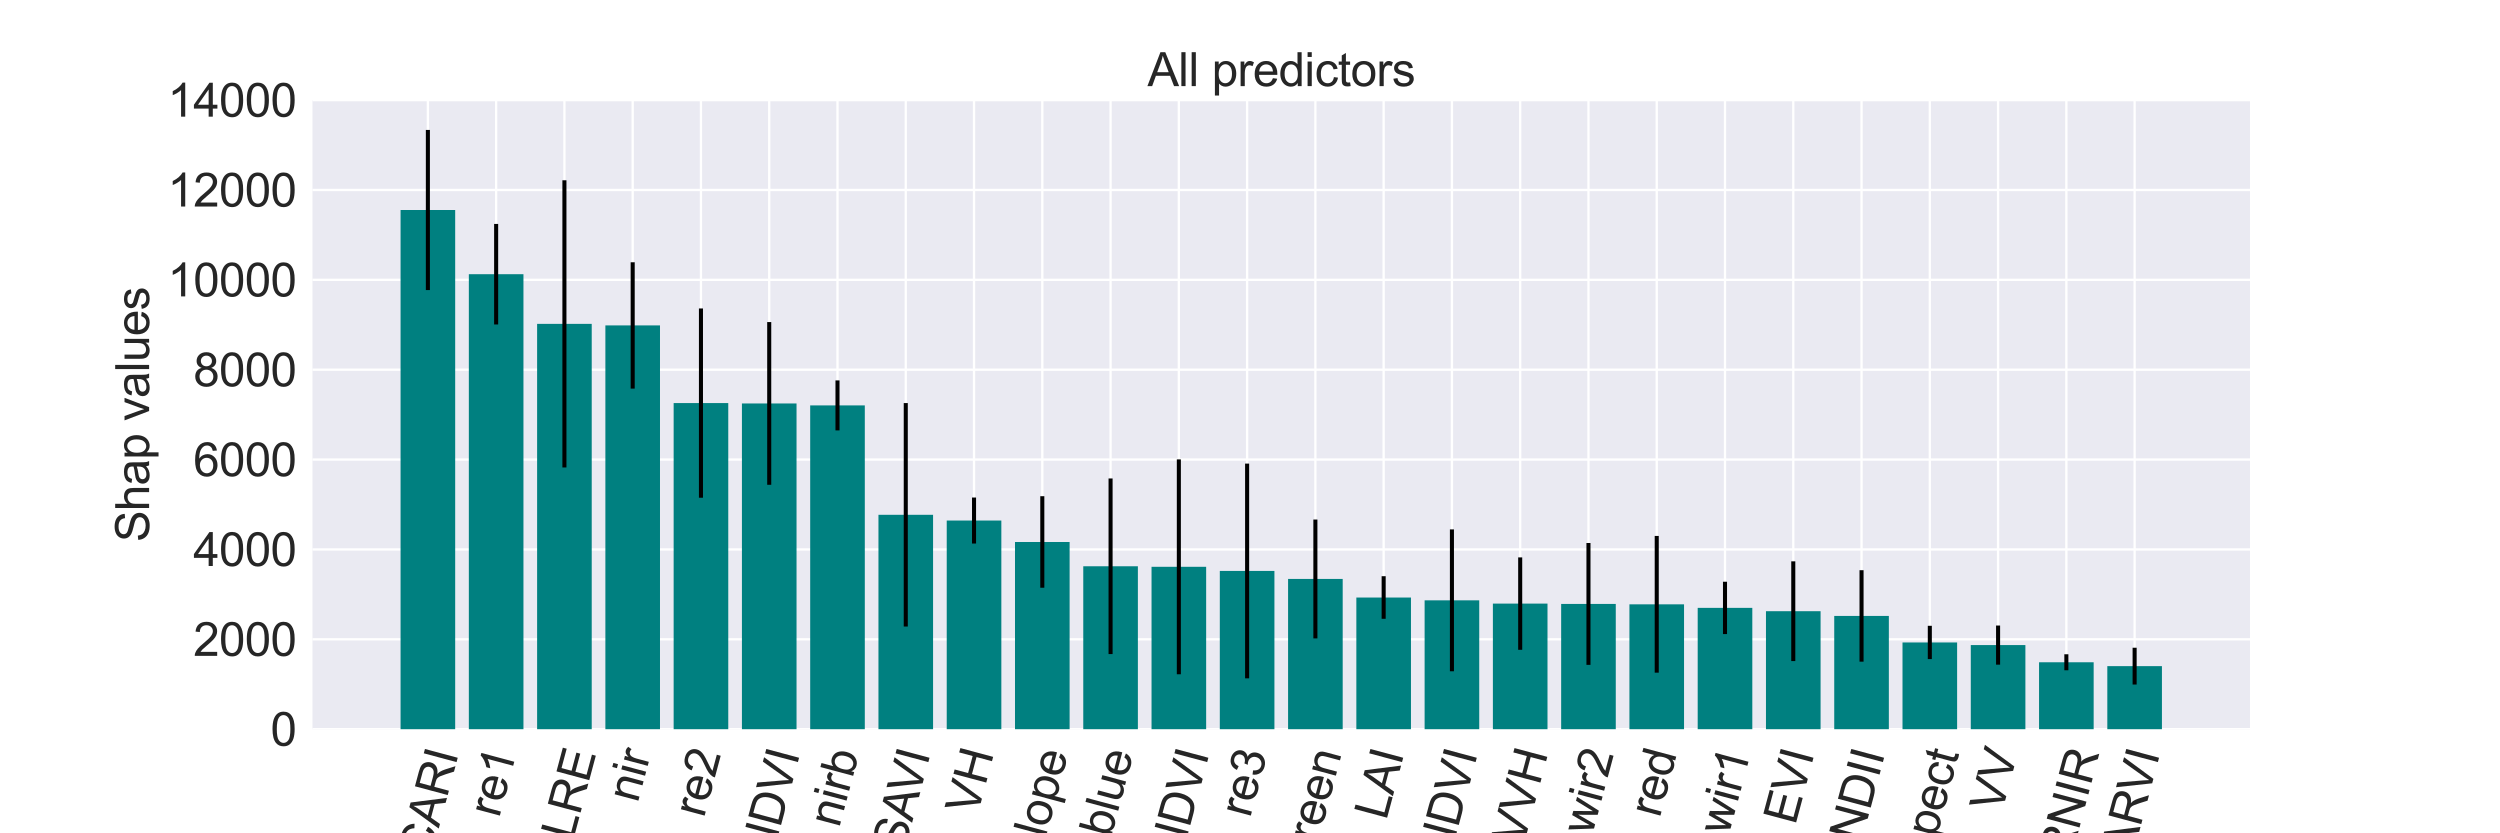 <?xml version="1.0" encoding="utf-8" standalone="no"?>
<!DOCTYPE svg PUBLIC "-//W3C//DTD SVG 1.1//EN"
  "http://www.w3.org/Graphics/SVG/1.1/DTD/svg11.dtd">
<svg height="360pt" version="1.1" viewBox="0 0 1080 360" width="1080pt" xmlns="http://www.w3.org/2000/svg" xmlns:xlink="http://www.w3.org/1999/xlink">
 <defs>
  <style type="text/css">*{stroke-linecap:butt;stroke-linejoin:round;}</style>
 </defs>
 <g id="figure_1">
  <g id="patch_1">
   <path d="M 0 360 
L 1080 360 
L 1080 0 
L 0 0 
z
" style="fill:#ffffff;"/>
  </g>
  <g id="axes_1">
   <g id="patch_2">
    <path d="M 135 315 
L 972 315 
L 972 43.2 
L 135 43.2 
z
" style="fill:#eaeaf2;"/>
   </g>
   <g id="matplotlib.axis_1">
    <g id="xtick_1">
     <g id="line2d_1">
      <path clip-path="url(#p72bf713151)" d="M 184.842 315 
L 184.842 43.2 
" style="fill:none;stroke:#ffffff;stroke-linecap:round;"/>
     </g>
     <g id="line2d_2"/>
     <g id="text_1">
      <!-- MCARI -->
      <g style="fill:#262626;" transform="translate(181.497 387.953)rotate(-75)scale(0.2 -0.2)">
       <defs>
        <path d="M 475 0 
L 475 4581 
L 1388 4581 
L 2472 1338 
Q 2622 884 2691 659 
Q 2769 909 2934 1394 
L 4031 4581 
L 4847 4581 
L 4847 0 
L 4263 0 
L 4263 3834 
L 2931 0 
L 2384 0 
L 1059 3900 
L 1059 0 
L 475 0 
z
" id="ArialMT-4d" transform="scale(0.016)"/>
        <path d="M 3763 1606 
L 4369 1453 
Q 4178 706 3683 314 
Q 3188 -78 2472 -78 
Q 1731 -78 1267 223 
Q 803 525 561 1097 
Q 319 1669 319 2325 
Q 319 3041 592 3573 
Q 866 4106 1370 4382 
Q 1875 4659 2481 4659 
Q 3169 4659 3637 4309 
Q 4106 3959 4291 3325 
L 3694 3184 
Q 3534 3684 3231 3912 
Q 2928 4141 2469 4141 
Q 1941 4141 1586 3887 
Q 1231 3634 1087 3207 
Q 944 2781 944 2328 
Q 944 1744 1114 1308 
Q 1284 872 1643 656 
Q 2003 441 2422 441 
Q 2931 441 3284 734 
Q 3638 1028 3763 1606 
z
" id="ArialMT-43" transform="scale(0.016)"/>
        <path d="M -9 0 
L 1750 4581 
L 2403 4581 
L 4278 0 
L 3588 0 
L 3053 1388 
L 1138 1388 
L 634 0 
L -9 0 
z
M 1313 1881 
L 2866 1881 
L 2388 3150 
Q 2169 3728 2063 4100 
Q 1975 3659 1816 3225 
L 1313 1881 
z
" id="ArialMT-41" transform="scale(0.016)"/>
        <path d="M 503 0 
L 503 4581 
L 2534 4581 
Q 3147 4581 3465 4457 
Q 3784 4334 3975 4021 
Q 4166 3709 4166 3331 
Q 4166 2844 3850 2509 
Q 3534 2175 2875 2084 
Q 3116 1969 3241 1856 
Q 3506 1613 3744 1247 
L 4541 0 
L 3778 0 
L 3172 953 
Q 2906 1366 2734 1584 
Q 2563 1803 2427 1890 
Q 2291 1978 2150 2013 
Q 2047 2034 1813 2034 
L 1109 2034 
L 1109 0 
L 503 0 
z
M 1109 2559 
L 2413 2559 
Q 2828 2559 3062 2645 
Q 3297 2731 3419 2920 
Q 3541 3109 3541 3331 
Q 3541 3656 3305 3865 
Q 3069 4075 2559 4075 
L 1109 4075 
L 1109 2559 
z
" id="ArialMT-52" transform="scale(0.016)"/>
        <path d="M 597 0 
L 597 4581 
L 1203 4581 
L 1203 0 
L 597 0 
z
" id="ArialMT-49" transform="scale(0.016)"/>
       </defs>
       <use xlink:href="#ArialMT-4d"/>
       <use x="83.301" xlink:href="#ArialMT-43"/>
       <use x="155.518" xlink:href="#ArialMT-41"/>
       <use x="222.217" xlink:href="#ArialMT-52"/>
       <use x="294.434" xlink:href="#ArialMT-49"/>
      </g>
     </g>
    </g>
    <g id="xtick_2">
     <g id="line2d_3">
      <path clip-path="url(#p72bf713151)" d="M 214.335 315 
L 214.335 43.2 
" style="fill:none;stroke:#ffffff;stroke-linecap:round;"/>
     </g>
     <g id="line2d_4"/>
     <g id="text_2">
      <!-- re1 -->
      <g style="fill:#262626;" transform="translate(215.589 353.623)rotate(-75)scale(0.2 -0.2)">
       <defs>
        <path d="M 416 0 
L 416 3319 
L 922 3319 
L 922 2816 
Q 1116 3169 1280 3281 
Q 1444 3394 1641 3394 
Q 1925 3394 2219 3213 
L 2025 2691 
Q 1819 2813 1613 2813 
Q 1428 2813 1281 2702 
Q 1134 2591 1072 2394 
Q 978 2094 978 1738 
L 978 0 
L 416 0 
z
" id="ArialMT-72" transform="scale(0.016)"/>
        <path d="M 2694 1069 
L 3275 997 
Q 3138 488 2766 206 
Q 2394 -75 1816 -75 
Q 1088 -75 661 373 
Q 234 822 234 1631 
Q 234 2469 665 2931 
Q 1097 3394 1784 3394 
Q 2450 3394 2872 2941 
Q 3294 2488 3294 1666 
Q 3294 1616 3291 1516 
L 816 1516 
Q 847 969 1125 678 
Q 1403 388 1819 388 
Q 2128 388 2347 550 
Q 2566 713 2694 1069 
z
M 847 1978 
L 2700 1978 
Q 2663 2397 2488 2606 
Q 2219 2931 1791 2931 
Q 1403 2931 1139 2672 
Q 875 2413 847 1978 
z
" id="ArialMT-65" transform="scale(0.016)"/>
        <path d="M 2384 0 
L 1822 0 
L 1822 3584 
Q 1619 3391 1289 3197 
Q 959 3003 697 2906 
L 697 3450 
Q 1169 3672 1522 3987 
Q 1875 4303 2022 4600 
L 2384 4600 
L 2384 0 
z
" id="ArialMT-31" transform="scale(0.016)"/>
       </defs>
       <use xlink:href="#ArialMT-72"/>
       <use x="33.301" xlink:href="#ArialMT-65"/>
       <use x="88.916" xlink:href="#ArialMT-31"/>
      </g>
     </g>
    </g>
    <g id="xtick_3">
     <g id="line2d_5">
      <path clip-path="url(#p72bf713151)" d="M 243.828 315 
L 243.828 43.2 
" style="fill:none;stroke:#ffffff;stroke-linecap:round;"/>
     </g>
     <g id="line2d_6"/>
     <g id="text_3">
      <!-- CHLRE -->
      <g style="fill:#262626;" transform="translate(240.049 391.189)rotate(-75)scale(0.2 -0.2)">
       <defs>
        <path d="M 513 0 
L 513 4581 
L 1119 4581 
L 1119 2700 
L 3500 2700 
L 3500 4581 
L 4106 4581 
L 4106 0 
L 3500 0 
L 3500 2159 
L 1119 2159 
L 1119 0 
L 513 0 
z
" id="ArialMT-48" transform="scale(0.016)"/>
        <path d="M 469 0 
L 469 4581 
L 1075 4581 
L 1075 541 
L 3331 541 
L 3331 0 
L 469 0 
z
" id="ArialMT-4c" transform="scale(0.016)"/>
        <path d="M 506 0 
L 506 4581 
L 3819 4581 
L 3819 4041 
L 1113 4041 
L 1113 2638 
L 3647 2638 
L 3647 2100 
L 1113 2100 
L 1113 541 
L 3925 541 
L 3925 0 
L 506 0 
z
" id="ArialMT-45" transform="scale(0.016)"/>
       </defs>
       <use xlink:href="#ArialMT-43"/>
       <use x="72.217" xlink:href="#ArialMT-48"/>
       <use x="144.434" xlink:href="#ArialMT-4c"/>
       <use x="200.049" xlink:href="#ArialMT-52"/>
       <use x="272.266" xlink:href="#ArialMT-45"/>
      </g>
     </g>
    </g>
    <g id="xtick_4">
     <g id="line2d_7">
      <path clip-path="url(#p72bf713151)" d="M 273.32 315 
L 273.32 43.2 
" style="fill:none;stroke:#ffffff;stroke-linecap:round;"/>
     </g>
     <g id="line2d_8"/>
     <g id="text_4">
      <!-- nir -->
      <g style="fill:#262626;" transform="translate(275.438 347.173)rotate(-75)scale(0.2 -0.2)">
       <defs>
        <path d="M 422 0 
L 422 3319 
L 928 3319 
L 928 2847 
Q 1294 3394 1984 3394 
Q 2284 3394 2536 3286 
Q 2788 3178 2913 3003 
Q 3038 2828 3088 2588 
Q 3119 2431 3119 2041 
L 3119 0 
L 2556 0 
L 2556 2019 
Q 2556 2363 2490 2533 
Q 2425 2703 2258 2804 
Q 2091 2906 1866 2906 
Q 1506 2906 1245 2678 
Q 984 2450 984 1813 
L 984 0 
L 422 0 
z
" id="ArialMT-6e" transform="scale(0.016)"/>
        <path d="M 425 3934 
L 425 4581 
L 988 4581 
L 988 3934 
L 425 3934 
z
M 425 0 
L 425 3319 
L 988 3319 
L 988 0 
L 425 0 
z
" id="ArialMT-69" transform="scale(0.016)"/>
       </defs>
       <use xlink:href="#ArialMT-6e"/>
       <use x="55.615" xlink:href="#ArialMT-69"/>
       <use x="77.832" xlink:href="#ArialMT-72"/>
      </g>
     </g>
    </g>
    <g id="xtick_5">
     <g id="line2d_9">
      <path clip-path="url(#p72bf713151)" d="M 302.813 315 
L 302.813 43.2 
" style="fill:none;stroke:#ffffff;stroke-linecap:round;"/>
     </g>
     <g id="line2d_10"/>
     <g id="text_5">
      <!-- re2 -->
      <g style="fill:#262626;" transform="translate(304.067 353.623)rotate(-75)scale(0.2 -0.2)">
       <defs>
        <path d="M 3222 541 
L 3222 0 
L 194 0 
Q 188 203 259 391 
Q 375 700 629 1000 
Q 884 1300 1366 1694 
Q 2113 2306 2375 2664 
Q 2638 3022 2638 3341 
Q 2638 3675 2398 3904 
Q 2159 4134 1775 4134 
Q 1369 4134 1125 3890 
Q 881 3647 878 3216 
L 300 3275 
Q 359 3922 746 4261 
Q 1134 4600 1788 4600 
Q 2447 4600 2831 4234 
Q 3216 3869 3216 3328 
Q 3216 3053 3103 2787 
Q 2991 2522 2730 2228 
Q 2469 1934 1863 1422 
Q 1356 997 1212 845 
Q 1069 694 975 541 
L 3222 541 
z
" id="ArialMT-32" transform="scale(0.016)"/>
       </defs>
       <use xlink:href="#ArialMT-72"/>
       <use x="33.301" xlink:href="#ArialMT-65"/>
       <use x="88.916" xlink:href="#ArialMT-32"/>
      </g>
     </g>
    </g>
    <g id="xtick_6">
     <g id="line2d_11">
      <path clip-path="url(#p72bf713151)" d="M 332.305 315 
L 332.305 43.2 
" style="fill:none;stroke:#ffffff;stroke-linecap:round;"/>
     </g>
     <g id="line2d_12"/>
     <g id="text_6">
      <!-- MNDVI -->
      <g style="fill:#262626;" transform="translate(328.96 387.953)rotate(-75)scale(0.2 -0.2)">
       <defs>
        <path d="M 488 0 
L 488 4581 
L 1109 4581 
L 3516 984 
L 3516 4581 
L 4097 4581 
L 4097 0 
L 3475 0 
L 1069 3600 
L 1069 0 
L 488 0 
z
" id="ArialMT-4e" transform="scale(0.016)"/>
        <path d="M 494 0 
L 494 4581 
L 2072 4581 
Q 2606 4581 2888 4516 
Q 3281 4425 3559 4188 
Q 3922 3881 4101 3404 
Q 4281 2928 4281 2316 
Q 4281 1794 4159 1391 
Q 4038 988 3847 723 
Q 3656 459 3429 307 
Q 3203 156 2883 78 
Q 2563 0 2147 0 
L 494 0 
z
M 1100 541 
L 2078 541 
Q 2531 541 2789 625 
Q 3047 709 3200 863 
Q 3416 1078 3536 1442 
Q 3656 1806 3656 2325 
Q 3656 3044 3420 3430 
Q 3184 3816 2847 3947 
Q 2603 4041 2063 4041 
L 1100 4041 
L 1100 541 
z
" id="ArialMT-44" transform="scale(0.016)"/>
        <path d="M 1803 0 
L 28 4581 
L 684 4581 
L 1875 1253 
Q 2019 853 2116 503 
Q 2222 878 2363 1253 
L 3600 4581 
L 4219 4581 
L 2425 0 
L 1803 0 
z
" id="ArialMT-56" transform="scale(0.016)"/>
       </defs>
       <use xlink:href="#ArialMT-4d"/>
       <use x="83.301" xlink:href="#ArialMT-4e"/>
       <use x="155.518" xlink:href="#ArialMT-44"/>
       <use x="227.734" xlink:href="#ArialMT-56"/>
       <use x="294.434" xlink:href="#ArialMT-49"/>
      </g>
     </g>
    </g>
    <g id="xtick_7">
     <g id="line2d_13">
      <path clip-path="url(#p72bf713151)" d="M 361.798 315 
L 361.798 43.2 
" style="fill:none;stroke:#ffffff;stroke-linecap:round;"/>
     </g>
     <g id="line2d_14"/>
     <g id="text_7">
      <!-- nirb -->
      <g style="fill:#262626;" transform="translate(362.477 357.916)rotate(-75)scale(0.2 -0.2)">
       <defs>
        <path d="M 941 0 
L 419 0 
L 419 4581 
L 981 4581 
L 981 2947 
Q 1338 3394 1891 3394 
Q 2197 3394 2470 3270 
Q 2744 3147 2920 2923 
Q 3097 2700 3197 2384 
Q 3297 2069 3297 1709 
Q 3297 856 2875 390 
Q 2453 -75 1863 -75 
Q 1275 -75 941 416 
L 941 0 
z
M 934 1684 
Q 934 1088 1097 822 
Q 1363 388 1816 388 
Q 2184 388 2453 708 
Q 2722 1028 2722 1663 
Q 2722 2313 2464 2622 
Q 2206 2931 1841 2931 
Q 1472 2931 1203 2611 
Q 934 2291 934 1684 
z
" id="ArialMT-62" transform="scale(0.016)"/>
       </defs>
       <use xlink:href="#ArialMT-6e"/>
       <use x="55.615" xlink:href="#ArialMT-69"/>
       <use x="77.832" xlink:href="#ArialMT-72"/>
       <use x="111.133" xlink:href="#ArialMT-62"/>
      </g>
     </g>
    </g>
    <g id="xtick_8">
     <g id="line2d_15">
      <path clip-path="url(#p72bf713151)" d="M 391.291 315 
L 391.291 43.2 
" style="fill:none;stroke:#ffffff;stroke-linecap:round;"/>
     </g>
     <g id="line2d_16"/>
     <g id="text_8">
      <!-- SAVI -->
      <g style="fill:#262626;" transform="translate(390.577 368.306)rotate(-75)scale(0.2 -0.2)">
       <defs>
        <path d="M 288 1472 
L 859 1522 
Q 900 1178 1048 958 
Q 1197 738 1509 602 
Q 1822 466 2213 466 
Q 2559 466 2825 569 
Q 3091 672 3220 851 
Q 3350 1031 3350 1244 
Q 3350 1459 3225 1620 
Q 3100 1781 2813 1891 
Q 2628 1963 1997 2114 
Q 1366 2266 1113 2400 
Q 784 2572 623 2826 
Q 463 3081 463 3397 
Q 463 3744 659 4045 
Q 856 4347 1234 4503 
Q 1613 4659 2075 4659 
Q 2584 4659 2973 4495 
Q 3363 4331 3572 4012 
Q 3781 3694 3797 3291 
L 3216 3247 
Q 3169 3681 2898 3903 
Q 2628 4125 2100 4125 
Q 1550 4125 1298 3923 
Q 1047 3722 1047 3438 
Q 1047 3191 1225 3031 
Q 1400 2872 2139 2705 
Q 2878 2538 3153 2413 
Q 3553 2228 3743 1945 
Q 3934 1663 3934 1294 
Q 3934 928 3725 604 
Q 3516 281 3123 101 
Q 2731 -78 2241 -78 
Q 1619 -78 1198 103 
Q 778 284 539 648 
Q 300 1013 288 1472 
z
" id="ArialMT-53" transform="scale(0.016)"/>
       </defs>
       <use xlink:href="#ArialMT-53"/>
       <use x="66.699" xlink:href="#ArialMT-41"/>
       <use x="126.023" xlink:href="#ArialMT-56"/>
       <use x="192.723" xlink:href="#ArialMT-49"/>
      </g>
     </g>
    </g>
    <g id="xtick_9">
     <g id="line2d_17">
      <path clip-path="url(#p72bf713151)" d="M 420.783 315 
L 420.783 43.2 
" style="fill:none;stroke:#ffffff;stroke-linecap:round;"/>
     </g>
     <g id="line2d_18"/>
     <g id="text_9">
      <!-- VH -->
      <g style="fill:#262626;" transform="translate(422.182 352.543)rotate(-75)scale(0.2 -0.2)">
       <use xlink:href="#ArialMT-56"/>
       <use x="66.699" xlink:href="#ArialMT-48"/>
      </g>
     </g>
    </g>
    <g id="xtick_10">
     <g id="line2d_19">
      <path clip-path="url(#p72bf713151)" d="M 450.276 315 
L 450.276 43.2 
" style="fill:none;stroke:#ffffff;stroke-linecap:round;"/>
     </g>
     <g id="line2d_20"/>
     <g id="text_10">
      <!-- slope -->
      <g style="fill:#262626;" transform="translate(449.083 371.885)rotate(-75)scale(0.2 -0.2)">
       <defs>
        <path d="M 197 991 
L 753 1078 
Q 800 744 1014 566 
Q 1228 388 1613 388 
Q 2000 388 2187 545 
Q 2375 703 2375 916 
Q 2375 1106 2209 1216 
Q 2094 1291 1634 1406 
Q 1016 1563 777 1677 
Q 538 1791 414 1992 
Q 291 2194 291 2438 
Q 291 2659 392 2848 
Q 494 3038 669 3163 
Q 800 3259 1026 3326 
Q 1253 3394 1513 3394 
Q 1903 3394 2198 3281 
Q 2494 3169 2634 2976 
Q 2775 2784 2828 2463 
L 2278 2388 
Q 2241 2644 2061 2787 
Q 1881 2931 1553 2931 
Q 1166 2931 1000 2803 
Q 834 2675 834 2503 
Q 834 2394 903 2306 
Q 972 2216 1119 2156 
Q 1203 2125 1616 2013 
Q 2213 1853 2448 1751 
Q 2684 1650 2818 1456 
Q 2953 1263 2953 975 
Q 2953 694 2789 445 
Q 2625 197 2315 61 
Q 2006 -75 1616 -75 
Q 969 -75 630 194 
Q 291 463 197 991 
z
" id="ArialMT-73" transform="scale(0.016)"/>
        <path d="M 409 0 
L 409 4581 
L 972 4581 
L 972 0 
L 409 0 
z
" id="ArialMT-6c" transform="scale(0.016)"/>
        <path d="M 213 1659 
Q 213 2581 725 3025 
Q 1153 3394 1769 3394 
Q 2453 3394 2887 2945 
Q 3322 2497 3322 1706 
Q 3322 1066 3130 698 
Q 2938 331 2570 128 
Q 2203 -75 1769 -75 
Q 1072 -75 642 372 
Q 213 819 213 1659 
z
M 791 1659 
Q 791 1022 1069 705 
Q 1347 388 1769 388 
Q 2188 388 2466 706 
Q 2744 1025 2744 1678 
Q 2744 2294 2464 2611 
Q 2184 2928 1769 2928 
Q 1347 2928 1069 2612 
Q 791 2297 791 1659 
z
" id="ArialMT-6f" transform="scale(0.016)"/>
        <path d="M 422 -1272 
L 422 3319 
L 934 3319 
L 934 2888 
Q 1116 3141 1344 3267 
Q 1572 3394 1897 3394 
Q 2322 3394 2647 3175 
Q 2972 2956 3137 2557 
Q 3303 2159 3303 1684 
Q 3303 1175 3120 767 
Q 2938 359 2589 142 
Q 2241 -75 1856 -75 
Q 1575 -75 1351 44 
Q 1128 163 984 344 
L 984 -1272 
L 422 -1272 
z
M 931 1641 
Q 931 1000 1190 694 
Q 1450 388 1819 388 
Q 2194 388 2461 705 
Q 2728 1022 2728 1688 
Q 2728 2322 2467 2637 
Q 2206 2953 1844 2953 
Q 1484 2953 1207 2617 
Q 931 2281 931 1641 
z
" id="ArialMT-70" transform="scale(0.016)"/>
       </defs>
       <use xlink:href="#ArialMT-73"/>
       <use x="50" xlink:href="#ArialMT-6c"/>
       <use x="72.217" xlink:href="#ArialMT-6f"/>
       <use x="127.832" xlink:href="#ArialMT-70"/>
       <use x="183.447" xlink:href="#ArialMT-65"/>
      </g>
     </g>
    </g>
    <g id="xtick_11">
     <g id="line2d_21">
      <path clip-path="url(#p72bf713151)" d="M 479.768 315 
L 479.768 43.2 
" style="fill:none;stroke:#ffffff;stroke-linecap:round;"/>
     </g>
     <g id="line2d_22"/>
     <g id="text_11">
      <!-- blue -->
      <g style="fill:#262626;" transform="translate(479.87 362.226)rotate(-75)scale(0.2 -0.2)">
       <defs>
        <path d="M 2597 0 
L 2597 488 
Q 2209 -75 1544 -75 
Q 1250 -75 995 37 
Q 741 150 617 320 
Q 494 491 444 738 
Q 409 903 409 1263 
L 409 3319 
L 972 3319 
L 972 1478 
Q 972 1038 1006 884 
Q 1059 663 1231 536 
Q 1403 409 1656 409 
Q 1909 409 2131 539 
Q 2353 669 2445 892 
Q 2538 1116 2538 1541 
L 2538 3319 
L 3100 3319 
L 3100 0 
L 2597 0 
z
" id="ArialMT-75" transform="scale(0.016)"/>
       </defs>
       <use xlink:href="#ArialMT-62"/>
       <use x="55.615" xlink:href="#ArialMT-6c"/>
       <use x="77.832" xlink:href="#ArialMT-75"/>
       <use x="133.447" xlink:href="#ArialMT-65"/>
      </g>
     </g>
    </g>
    <g id="xtick_12">
     <g id="line2d_23">
      <path clip-path="url(#p72bf713151)" d="M 509.261 315 
L 509.261 43.2 
" style="fill:none;stroke:#ffffff;stroke-linecap:round;"/>
     </g>
     <g id="line2d_24"/>
     <g id="text_12">
      <!-- GNDVI -->
      <g style="fill:#262626;" transform="translate(506.058 386.888)rotate(-75)scale(0.2 -0.2)">
       <defs>
        <path d="M 2638 1797 
L 2638 2334 
L 4578 2338 
L 4578 638 
Q 4131 281 3656 101 
Q 3181 -78 2681 -78 
Q 2006 -78 1454 211 
Q 903 500 622 1047 
Q 341 1594 341 2269 
Q 341 2938 620 3517 
Q 900 4097 1425 4378 
Q 1950 4659 2634 4659 
Q 3131 4659 3532 4498 
Q 3934 4338 4162 4050 
Q 4391 3763 4509 3300 
L 3963 3150 
Q 3859 3500 3706 3700 
Q 3553 3900 3268 4020 
Q 2984 4141 2638 4141 
Q 2222 4141 1919 4014 
Q 1616 3888 1430 3681 
Q 1244 3475 1141 3228 
Q 966 2803 966 2306 
Q 966 1694 1177 1281 
Q 1388 869 1791 669 
Q 2194 469 2647 469 
Q 3041 469 3416 620 
Q 3791 772 3984 944 
L 3984 1797 
L 2638 1797 
z
" id="ArialMT-47" transform="scale(0.016)"/>
       </defs>
       <use xlink:href="#ArialMT-47"/>
       <use x="77.783" xlink:href="#ArialMT-4e"/>
       <use x="150" xlink:href="#ArialMT-44"/>
       <use x="222.217" xlink:href="#ArialMT-56"/>
       <use x="288.916" xlink:href="#ArialMT-49"/>
      </g>
     </g>
    </g>
    <g id="xtick_13">
     <g id="line2d_25">
      <path clip-path="url(#p72bf713151)" d="M 538.754 315 
L 538.754 43.2 
" style="fill:none;stroke:#ffffff;stroke-linecap:round;"/>
     </g>
     <g id="line2d_26"/>
     <g id="text_13">
      <!-- re3 -->
      <g style="fill:#262626;" transform="translate(540.007 353.623)rotate(-75)scale(0.2 -0.2)">
       <defs>
        <path d="M 269 1209 
L 831 1284 
Q 928 806 1161 595 
Q 1394 384 1728 384 
Q 2125 384 2398 659 
Q 2672 934 2672 1341 
Q 2672 1728 2419 1979 
Q 2166 2231 1775 2231 
Q 1616 2231 1378 2169 
L 1441 2663 
Q 1497 2656 1531 2656 
Q 1891 2656 2178 2843 
Q 2466 3031 2466 3422 
Q 2466 3731 2256 3934 
Q 2047 4138 1716 4138 
Q 1388 4138 1169 3931 
Q 950 3725 888 3313 
L 325 3413 
Q 428 3978 793 4289 
Q 1159 4600 1703 4600 
Q 2078 4600 2393 4439 
Q 2709 4278 2876 4000 
Q 3044 3722 3044 3409 
Q 3044 3113 2884 2869 
Q 2725 2625 2413 2481 
Q 2819 2388 3044 2092 
Q 3269 1797 3269 1353 
Q 3269 753 2831 336 
Q 2394 -81 1725 -81 
Q 1122 -81 723 278 
Q 325 638 269 1209 
z
" id="ArialMT-33" transform="scale(0.016)"/>
       </defs>
       <use xlink:href="#ArialMT-72"/>
       <use x="33.301" xlink:href="#ArialMT-65"/>
       <use x="88.916" xlink:href="#ArialMT-33"/>
      </g>
     </g>
    </g>
    <g id="xtick_14">
     <g id="line2d_27">
      <path clip-path="url(#p72bf713151)" d="M 568.246 315 
L 568.246 43.2 
" style="fill:none;stroke:#ffffff;stroke-linecap:round;"/>
     </g>
     <g id="line2d_28"/>
     <g id="text_14">
      <!-- green -->
      <g style="fill:#262626;" transform="translate(566.395 375.049)rotate(-75)scale(0.2 -0.2)">
       <defs>
        <path d="M 319 -275 
L 866 -356 
Q 900 -609 1056 -725 
Q 1266 -881 1628 -881 
Q 2019 -881 2231 -725 
Q 2444 -569 2519 -288 
Q 2563 -116 2559 434 
Q 2191 0 1641 0 
Q 956 0 581 494 
Q 206 988 206 1678 
Q 206 2153 378 2554 
Q 550 2956 876 3175 
Q 1203 3394 1644 3394 
Q 2231 3394 2613 2919 
L 2613 3319 
L 3131 3319 
L 3131 450 
Q 3131 -325 2973 -648 
Q 2816 -972 2473 -1159 
Q 2131 -1347 1631 -1347 
Q 1038 -1347 672 -1080 
Q 306 -813 319 -275 
z
M 784 1719 
Q 784 1066 1043 766 
Q 1303 466 1694 466 
Q 2081 466 2343 764 
Q 2606 1063 2606 1700 
Q 2606 2309 2336 2618 
Q 2066 2928 1684 2928 
Q 1309 2928 1046 2623 
Q 784 2319 784 1719 
z
" id="ArialMT-67" transform="scale(0.016)"/>
       </defs>
       <use xlink:href="#ArialMT-67"/>
       <use x="55.615" xlink:href="#ArialMT-72"/>
       <use x="88.916" xlink:href="#ArialMT-65"/>
       <use x="144.531" xlink:href="#ArialMT-65"/>
       <use x="200.146" xlink:href="#ArialMT-6e"/>
      </g>
     </g>
    </g>
    <g id="xtick_15">
     <g id="line2d_29">
      <path clip-path="url(#p72bf713151)" d="M 597.739 315 
L 597.739 43.2 
" style="fill:none;stroke:#ffffff;stroke-linecap:round;"/>
     </g>
     <g id="line2d_30"/>
     <g id="text_15">
      <!-- LAI -->
      <g style="fill:#262626;" transform="translate(598.848 354.701)rotate(-75)scale(0.2 -0.2)">
       <use xlink:href="#ArialMT-4c"/>
       <use x="55.615" xlink:href="#ArialMT-41"/>
       <use x="122.314" xlink:href="#ArialMT-49"/>
      </g>
     </g>
    </g>
    <g id="xtick_16">
     <g id="line2d_31">
      <path clip-path="url(#p72bf713151)" d="M 627.232 315 
L 627.232 43.2 
" style="fill:none;stroke:#ffffff;stroke-linecap:round;"/>
     </g>
     <g id="line2d_32"/>
     <g id="text_16">
      <!-- NDVI -->
      <g style="fill:#262626;" transform="translate(626.042 371.861)rotate(-75)scale(0.2 -0.2)">
       <use xlink:href="#ArialMT-4e"/>
       <use x="72.217" xlink:href="#ArialMT-44"/>
       <use x="144.434" xlink:href="#ArialMT-56"/>
       <use x="211.133" xlink:href="#ArialMT-49"/>
      </g>
     </g>
    </g>
    <g id="xtick_17">
     <g id="line2d_33">
      <path clip-path="url(#p72bf713151)" d="M 656.724 315 
L 656.724 43.2 
" style="fill:none;stroke:#ffffff;stroke-linecap:round;"/>
     </g>
     <g id="line2d_34"/>
     <g id="text_17">
      <!-- VVVH -->
      <g style="fill:#262626;" transform="translate(654.67 378.315)rotate(-75)scale(0.2 -0.2)">
       <use xlink:href="#ArialMT-56"/>
       <use x="66.699" xlink:href="#ArialMT-56"/>
       <use x="133.398" xlink:href="#ArialMT-56"/>
       <use x="200.098" xlink:href="#ArialMT-48"/>
      </g>
     </g>
    </g>
    <g id="xtick_18">
     <g id="line2d_35">
      <path clip-path="url(#p72bf713151)" d="M 686.217 315 
L 686.217 43.2 
" style="fill:none;stroke:#ffffff;stroke-linecap:round;"/>
     </g>
     <g id="line2d_36"/>
     <g id="text_18">
      <!-- swir2 -->
      <g style="fill:#262626;" transform="translate(685.171 370.784)rotate(-75)scale(0.2 -0.2)">
       <defs>
        <path d="M 1034 0 
L 19 3319 
L 600 3319 
L 1128 1403 
L 1325 691 
Q 1338 744 1497 1375 
L 2025 3319 
L 2603 3319 
L 3100 1394 
L 3266 759 
L 3456 1400 
L 4025 3319 
L 4572 3319 
L 3534 0 
L 2950 0 
L 2422 1988 
L 2294 2553 
L 1622 0 
L 1034 0 
z
" id="ArialMT-77" transform="scale(0.016)"/>
       </defs>
       <use xlink:href="#ArialMT-73"/>
       <use x="50" xlink:href="#ArialMT-77"/>
       <use x="122.217" xlink:href="#ArialMT-69"/>
       <use x="144.434" xlink:href="#ArialMT-72"/>
       <use x="177.734" xlink:href="#ArialMT-32"/>
      </g>
     </g>
    </g>
    <g id="xtick_19">
     <g id="line2d_37">
      <path clip-path="url(#p72bf713151)" d="M 715.709 315 
L 715.709 43.2 
" style="fill:none;stroke:#ffffff;stroke-linecap:round;"/>
     </g>
     <g id="line2d_38"/>
     <g id="text_19">
      <!-- red -->
      <g style="fill:#262626;" transform="translate(716.963 353.623)rotate(-75)scale(0.2 -0.2)">
       <defs>
        <path d="M 2575 0 
L 2575 419 
Q 2259 -75 1647 -75 
Q 1250 -75 917 144 
Q 584 363 401 755 
Q 219 1147 219 1656 
Q 219 2153 384 2558 
Q 550 2963 881 3178 
Q 1213 3394 1622 3394 
Q 1922 3394 2156 3267 
Q 2391 3141 2538 2938 
L 2538 4581 
L 3097 4581 
L 3097 0 
L 2575 0 
z
M 797 1656 
Q 797 1019 1065 703 
Q 1334 388 1700 388 
Q 2069 388 2326 689 
Q 2584 991 2584 1609 
Q 2584 2291 2321 2609 
Q 2059 2928 1675 2928 
Q 1300 2928 1048 2622 
Q 797 2316 797 1656 
z
" id="ArialMT-64" transform="scale(0.016)"/>
       </defs>
       <use xlink:href="#ArialMT-72"/>
       <use x="33.301" xlink:href="#ArialMT-65"/>
       <use x="88.916" xlink:href="#ArialMT-64"/>
      </g>
     </g>
    </g>
    <g id="xtick_20">
     <g id="line2d_39">
      <path clip-path="url(#p72bf713151)" d="M 745.202 315 
L 745.202 43.2 
" style="fill:none;stroke:#ffffff;stroke-linecap:round;"/>
     </g>
     <g id="line2d_40"/>
     <g id="text_20">
      <!-- swir1 -->
      <g style="fill:#262626;" transform="translate(744.157 370.784)rotate(-75)scale(0.2 -0.2)">
       <use xlink:href="#ArialMT-73"/>
       <use x="50" xlink:href="#ArialMT-77"/>
       <use x="122.217" xlink:href="#ArialMT-69"/>
       <use x="144.434" xlink:href="#ArialMT-72"/>
       <use x="177.734" xlink:href="#ArialMT-31"/>
      </g>
     </g>
    </g>
    <g id="xtick_21">
     <g id="line2d_41">
      <path clip-path="url(#p72bf713151)" d="M 774.695 315 
L 774.695 43.2 
" style="fill:none;stroke:#ffffff;stroke-linecap:round;"/>
     </g>
     <g id="line2d_42"/>
     <g id="text_21">
      <!-- EVI -->
      <g style="fill:#262626;" transform="translate(775.517 356.844)rotate(-75)scale(0.2 -0.2)">
       <use xlink:href="#ArialMT-45"/>
       <use x="66.699" xlink:href="#ArialMT-56"/>
       <use x="133.398" xlink:href="#ArialMT-49"/>
      </g>
     </g>
    </g>
    <g id="xtick_22">
     <g id="line2d_43">
      <path clip-path="url(#p72bf713151)" d="M 804.187 315 
L 804.187 43.2 
" style="fill:none;stroke:#ffffff;stroke-linecap:round;"/>
     </g>
     <g id="line2d_44"/>
     <g id="text_22">
      <!-- NDII -->
      <g style="fill:#262626;" transform="translate(804.005 364.342)rotate(-75)scale(0.2 -0.2)">
       <use xlink:href="#ArialMT-4e"/>
       <use x="72.217" xlink:href="#ArialMT-44"/>
       <use x="144.434" xlink:href="#ArialMT-49"/>
       <use x="172.217" xlink:href="#ArialMT-49"/>
      </g>
     </g>
    </g>
    <g id="xtick_23">
     <g id="line2d_45">
      <path clip-path="url(#p72bf713151)" d="M 833.68 315 
L 833.68 43.2 
" style="fill:none;stroke:#ffffff;stroke-linecap:round;"/>
     </g>
     <g id="line2d_46"/>
     <g id="text_23">
      <!-- aspect -->
      <g style="fill:#262626;" transform="translate(831.049 382.619)rotate(-75)scale(0.2 -0.2)">
       <defs>
        <path d="M 2588 409 
Q 2275 144 1986 34 
Q 1697 -75 1366 -75 
Q 819 -75 525 192 
Q 231 459 231 875 
Q 231 1119 342 1320 
Q 453 1522 633 1644 
Q 813 1766 1038 1828 
Q 1203 1872 1538 1913 
Q 2219 1994 2541 2106 
Q 2544 2222 2544 2253 
Q 2544 2597 2384 2738 
Q 2169 2928 1744 2928 
Q 1347 2928 1158 2789 
Q 969 2650 878 2297 
L 328 2372 
Q 403 2725 575 2942 
Q 747 3159 1072 3276 
Q 1397 3394 1825 3394 
Q 2250 3394 2515 3294 
Q 2781 3194 2906 3042 
Q 3031 2891 3081 2659 
Q 3109 2516 3109 2141 
L 3109 1391 
Q 3109 606 3145 398 
Q 3181 191 3288 0 
L 2700 0 
Q 2613 175 2588 409 
z
M 2541 1666 
Q 2234 1541 1622 1453 
Q 1275 1403 1131 1340 
Q 988 1278 909 1158 
Q 831 1038 831 891 
Q 831 666 1001 516 
Q 1172 366 1500 366 
Q 1825 366 2078 508 
Q 2331 650 2450 897 
Q 2541 1088 2541 1459 
L 2541 1666 
z
" id="ArialMT-61" transform="scale(0.016)"/>
        <path d="M 2588 1216 
L 3141 1144 
Q 3050 572 2676 248 
Q 2303 -75 1759 -75 
Q 1078 -75 664 370 
Q 250 816 250 1647 
Q 250 2184 428 2587 
Q 606 2991 970 3192 
Q 1334 3394 1763 3394 
Q 2303 3394 2647 3120 
Q 2991 2847 3088 2344 
L 2541 2259 
Q 2463 2594 2264 2762 
Q 2066 2931 1784 2931 
Q 1359 2931 1093 2626 
Q 828 2322 828 1663 
Q 828 994 1084 691 
Q 1341 388 1753 388 
Q 2084 388 2306 591 
Q 2528 794 2588 1216 
z
" id="ArialMT-63" transform="scale(0.016)"/>
        <path d="M 1650 503 
L 1731 6 
Q 1494 -44 1306 -44 
Q 1000 -44 831 53 
Q 663 150 594 308 
Q 525 466 525 972 
L 525 2881 
L 113 2881 
L 113 3319 
L 525 3319 
L 525 4141 
L 1084 4478 
L 1084 3319 
L 1650 3319 
L 1650 2881 
L 1084 2881 
L 1084 941 
Q 1084 700 1114 631 
Q 1144 563 1211 522 
Q 1278 481 1403 481 
Q 1497 481 1650 503 
z
" id="ArialMT-74" transform="scale(0.016)"/>
       </defs>
       <use xlink:href="#ArialMT-61"/>
       <use x="55.615" xlink:href="#ArialMT-73"/>
       <use x="105.615" xlink:href="#ArialMT-70"/>
       <use x="161.23" xlink:href="#ArialMT-65"/>
       <use x="216.846" xlink:href="#ArialMT-63"/>
       <use x="266.846" xlink:href="#ArialMT-74"/>
      </g>
     </g>
    </g>
    <g id="xtick_24">
     <g id="line2d_47">
      <path clip-path="url(#p72bf713151)" d="M 863.172 315 
L 863.172 43.2 
" style="fill:none;stroke:#ffffff;stroke-linecap:round;"/>
     </g>
     <g id="line2d_48"/>
     <g id="text_24">
      <!-- VV -->
      <g style="fill:#262626;" transform="translate(864.714 351.477)rotate(-75)scale(0.2 -0.2)">
       <use xlink:href="#ArialMT-56"/>
       <use x="66.699" xlink:href="#ArialMT-56"/>
      </g>
     </g>
    </g>
    <g id="xtick_25">
     <g id="line2d_49">
      <path clip-path="url(#p72bf713151)" d="M 892.665 315 
L 892.665 43.2 
" style="fill:none;stroke:#ffffff;stroke-linecap:round;"/>
     </g>
     <g id="line2d_50"/>
     <g id="text_25">
      <!-- MIRNIR -->
      <g style="fill:#262626;" transform="translate(888.458 394.386)rotate(-75)scale(0.2 -0.2)">
       <use xlink:href="#ArialMT-4d"/>
       <use x="83.301" xlink:href="#ArialMT-49"/>
       <use x="111.084" xlink:href="#ArialMT-52"/>
       <use x="183.301" xlink:href="#ArialMT-4e"/>
       <use x="255.518" xlink:href="#ArialMT-49"/>
       <use x="283.301" xlink:href="#ArialMT-52"/>
      </g>
     </g>
    </g>
    <g id="xtick_26">
     <g id="line2d_51">
      <path clip-path="url(#p72bf713151)" d="M 922.158 315 
L 922.158 43.2 
" style="fill:none;stroke:#ffffff;stroke-linecap:round;"/>
     </g>
     <g id="line2d_52"/>
     <g id="text_26">
      <!-- ARVI -->
      <g style="fill:#262626;" transform="translate(921.156 370.458)rotate(-75)scale(0.2 -0.2)">
       <use xlink:href="#ArialMT-41"/>
       <use x="66.699" xlink:href="#ArialMT-52"/>
       <use x="137.166" xlink:href="#ArialMT-56"/>
       <use x="203.865" xlink:href="#ArialMT-49"/>
      </g>
     </g>
    </g>
   </g>
   <g id="matplotlib.axis_2">
    <g id="ytick_1">
     <g id="line2d_53">
      <path clip-path="url(#p72bf713151)" d="M 135 315 
L 972 315 
" style="fill:none;stroke:#ffffff;stroke-linecap:round;"/>
     </g>
     <g id="line2d_54"/>
     <g id="text_27">
      <!-- 0 -->
      <g style="fill:#262626;" transform="translate(116.878 322.158)scale(0.2 -0.2)">
       <defs>
        <path d="M 266 2259 
Q 266 3072 433 3567 
Q 600 4063 929 4331 
Q 1259 4600 1759 4600 
Q 2128 4600 2406 4451 
Q 2684 4303 2865 4023 
Q 3047 3744 3150 3342 
Q 3253 2941 3253 2259 
Q 3253 1453 3087 958 
Q 2922 463 2592 192 
Q 2263 -78 1759 -78 
Q 1097 -78 719 397 
Q 266 969 266 2259 
z
M 844 2259 
Q 844 1131 1108 757 
Q 1372 384 1759 384 
Q 2147 384 2411 759 
Q 2675 1134 2675 2259 
Q 2675 3391 2411 3762 
Q 2147 4134 1753 4134 
Q 1366 4134 1134 3806 
Q 844 3388 844 2259 
z
" id="ArialMT-30" transform="scale(0.016)"/>
       </defs>
       <use xlink:href="#ArialMT-30"/>
      </g>
     </g>
    </g>
    <g id="ytick_2">
     <g id="line2d_55">
      <path clip-path="url(#p72bf713151)" d="M 135 276.179 
L 972 276.179 
" style="fill:none;stroke:#ffffff;stroke-linecap:round;"/>
     </g>
     <g id="line2d_56"/>
     <g id="text_28">
      <!-- 2000 -->
      <g style="fill:#262626;" transform="translate(83.513 283.337)scale(0.2 -0.2)">
       <use xlink:href="#ArialMT-32"/>
       <use x="55.615" xlink:href="#ArialMT-30"/>
       <use x="111.23" xlink:href="#ArialMT-30"/>
       <use x="166.846" xlink:href="#ArialMT-30"/>
      </g>
     </g>
    </g>
    <g id="ytick_3">
     <g id="line2d_57">
      <path clip-path="url(#p72bf713151)" d="M 135 237.358 
L 972 237.358 
" style="fill:none;stroke:#ffffff;stroke-linecap:round;"/>
     </g>
     <g id="line2d_58"/>
     <g id="text_29">
      <!-- 4000 -->
      <g style="fill:#262626;" transform="translate(83.513 244.516)scale(0.2 -0.2)">
       <defs>
        <path d="M 2069 0 
L 2069 1097 
L 81 1097 
L 81 1613 
L 2172 4581 
L 2631 4581 
L 2631 1613 
L 3250 1613 
L 3250 1097 
L 2631 1097 
L 2631 0 
L 2069 0 
z
M 2069 1613 
L 2069 3678 
L 634 1613 
L 2069 1613 
z
" id="ArialMT-34" transform="scale(0.016)"/>
       </defs>
       <use xlink:href="#ArialMT-34"/>
       <use x="55.615" xlink:href="#ArialMT-30"/>
       <use x="111.23" xlink:href="#ArialMT-30"/>
       <use x="166.846" xlink:href="#ArialMT-30"/>
      </g>
     </g>
    </g>
    <g id="ytick_4">
     <g id="line2d_59">
      <path clip-path="url(#p72bf713151)" d="M 135 198.538 
L 972 198.538 
" style="fill:none;stroke:#ffffff;stroke-linecap:round;"/>
     </g>
     <g id="line2d_60"/>
     <g id="text_30">
      <!-- 6000 -->
      <g style="fill:#262626;" transform="translate(83.513 205.695)scale(0.2 -0.2)">
       <defs>
        <path d="M 3184 3459 
L 2625 3416 
Q 2550 3747 2413 3897 
Q 2184 4138 1850 4138 
Q 1581 4138 1378 3988 
Q 1113 3794 959 3422 
Q 806 3050 800 2363 
Q 1003 2672 1297 2822 
Q 1591 2972 1913 2972 
Q 2475 2972 2870 2558 
Q 3266 2144 3266 1488 
Q 3266 1056 3080 686 
Q 2894 316 2569 119 
Q 2244 -78 1831 -78 
Q 1128 -78 684 439 
Q 241 956 241 2144 
Q 241 3472 731 4075 
Q 1159 4600 1884 4600 
Q 2425 4600 2770 4297 
Q 3116 3994 3184 3459 
z
M 888 1484 
Q 888 1194 1011 928 
Q 1134 663 1356 523 
Q 1578 384 1822 384 
Q 2178 384 2434 671 
Q 2691 959 2691 1453 
Q 2691 1928 2437 2201 
Q 2184 2475 1800 2475 
Q 1419 2475 1153 2201 
Q 888 1928 888 1484 
z
" id="ArialMT-36" transform="scale(0.016)"/>
       </defs>
       <use xlink:href="#ArialMT-36"/>
       <use x="55.615" xlink:href="#ArialMT-30"/>
       <use x="111.23" xlink:href="#ArialMT-30"/>
       <use x="166.846" xlink:href="#ArialMT-30"/>
      </g>
     </g>
    </g>
    <g id="ytick_5">
     <g id="line2d_61">
      <path clip-path="url(#p72bf713151)" d="M 135 159.717 
L 972 159.717 
" style="fill:none;stroke:#ffffff;stroke-linecap:round;"/>
     </g>
     <g id="line2d_62"/>
     <g id="text_31">
      <!-- 8000 -->
      <g style="fill:#262626;" transform="translate(83.513 166.875)scale(0.2 -0.2)">
       <defs>
        <path d="M 1131 2484 
Q 781 2613 612 2850 
Q 444 3088 444 3419 
Q 444 3919 803 4259 
Q 1163 4600 1759 4600 
Q 2359 4600 2725 4251 
Q 3091 3903 3091 3403 
Q 3091 3084 2923 2848 
Q 2756 2613 2416 2484 
Q 2838 2347 3058 2040 
Q 3278 1734 3278 1309 
Q 3278 722 2862 322 
Q 2447 -78 1769 -78 
Q 1091 -78 675 323 
Q 259 725 259 1325 
Q 259 1772 486 2073 
Q 713 2375 1131 2484 
z
M 1019 3438 
Q 1019 3113 1228 2906 
Q 1438 2700 1772 2700 
Q 2097 2700 2305 2904 
Q 2513 3109 2513 3406 
Q 2513 3716 2298 3927 
Q 2084 4138 1766 4138 
Q 1444 4138 1231 3931 
Q 1019 3725 1019 3438 
z
M 838 1322 
Q 838 1081 952 856 
Q 1066 631 1291 507 
Q 1516 384 1775 384 
Q 2178 384 2440 643 
Q 2703 903 2703 1303 
Q 2703 1709 2433 1975 
Q 2163 2241 1756 2241 
Q 1359 2241 1098 1978 
Q 838 1716 838 1322 
z
" id="ArialMT-38" transform="scale(0.016)"/>
       </defs>
       <use xlink:href="#ArialMT-38"/>
       <use x="55.615" xlink:href="#ArialMT-30"/>
       <use x="111.23" xlink:href="#ArialMT-30"/>
       <use x="166.846" xlink:href="#ArialMT-30"/>
      </g>
     </g>
    </g>
    <g id="ytick_6">
     <g id="line2d_63">
      <path clip-path="url(#p72bf713151)" d="M 135 120.896 
L 972 120.896 
" style="fill:none;stroke:#ffffff;stroke-linecap:round;"/>
     </g>
     <g id="line2d_64"/>
     <g id="text_32">
      <!-- 10000 -->
      <g style="fill:#262626;" transform="translate(72.391 128.054)scale(0.2 -0.2)">
       <use xlink:href="#ArialMT-31"/>
       <use x="55.615" xlink:href="#ArialMT-30"/>
       <use x="111.23" xlink:href="#ArialMT-30"/>
       <use x="166.846" xlink:href="#ArialMT-30"/>
       <use x="222.461" xlink:href="#ArialMT-30"/>
      </g>
     </g>
    </g>
    <g id="ytick_7">
     <g id="line2d_65">
      <path clip-path="url(#p72bf713151)" d="M 135 82.075 
L 972 82.075 
" style="fill:none;stroke:#ffffff;stroke-linecap:round;"/>
     </g>
     <g id="line2d_66"/>
     <g id="text_33">
      <!-- 12000 -->
      <g style="fill:#262626;" transform="translate(72.391 89.233)scale(0.2 -0.2)">
       <use xlink:href="#ArialMT-31"/>
       <use x="55.615" xlink:href="#ArialMT-32"/>
       <use x="111.23" xlink:href="#ArialMT-30"/>
       <use x="166.846" xlink:href="#ArialMT-30"/>
       <use x="222.461" xlink:href="#ArialMT-30"/>
      </g>
     </g>
    </g>
    <g id="ytick_8">
     <g id="line2d_67">
      <path clip-path="url(#p72bf713151)" d="M 135 43.254 
L 972 43.254 
" style="fill:none;stroke:#ffffff;stroke-linecap:round;"/>
     </g>
     <g id="line2d_68"/>
     <g id="text_34">
      <!-- 14000 -->
      <g style="fill:#262626;" transform="translate(72.391 50.412)scale(0.2 -0.2)">
       <use xlink:href="#ArialMT-31"/>
       <use x="55.615" xlink:href="#ArialMT-34"/>
       <use x="111.23" xlink:href="#ArialMT-30"/>
       <use x="166.846" xlink:href="#ArialMT-30"/>
       <use x="222.461" xlink:href="#ArialMT-30"/>
      </g>
     </g>
    </g>
    <g id="text_35">
     <!-- Shap values -->
     <g style="fill:#262626;" transform="translate(64.416 234.136)rotate(-90)scale(0.2 -0.2)">
      <defs>
       <path d="M 422 0 
L 422 4581 
L 984 4581 
L 984 2938 
Q 1378 3394 1978 3394 
Q 2347 3394 2619 3248 
Q 2891 3103 3008 2847 
Q 3125 2591 3125 2103 
L 3125 0 
L 2563 0 
L 2563 2103 
Q 2563 2525 2380 2717 
Q 2197 2909 1863 2909 
Q 1613 2909 1392 2779 
Q 1172 2650 1078 2428 
Q 984 2206 984 1816 
L 984 0 
L 422 0 
z
" id="ArialMT-68" transform="scale(0.016)"/>
       <path id="ArialMT-20" transform="scale(0.016)"/>
       <path d="M 1344 0 
L 81 3319 
L 675 3319 
L 1388 1331 
Q 1503 1009 1600 663 
Q 1675 925 1809 1294 
L 2547 3319 
L 3125 3319 
L 1869 0 
L 1344 0 
z
" id="ArialMT-76" transform="scale(0.016)"/>
      </defs>
      <use xlink:href="#ArialMT-53"/>
      <use x="66.699" xlink:href="#ArialMT-68"/>
      <use x="122.314" xlink:href="#ArialMT-61"/>
      <use x="177.93" xlink:href="#ArialMT-70"/>
      <use x="233.545" xlink:href="#ArialMT-20"/>
      <use x="261.328" xlink:href="#ArialMT-76"/>
      <use x="311.328" xlink:href="#ArialMT-61"/>
      <use x="366.943" xlink:href="#ArialMT-6c"/>
      <use x="389.16" xlink:href="#ArialMT-75"/>
      <use x="444.775" xlink:href="#ArialMT-65"/>
      <use x="500.391" xlink:href="#ArialMT-73"/>
     </g>
    </g>
   </g>
   <g id="patch_3">
    <path clip-path="url(#p72bf713151)" d="M 173.045 315 
L 196.64 315 
L 196.64 90.732 
L 173.045 90.732 
z
" style="fill:#008080;"/>
   </g>
   <g id="patch_4">
    <path clip-path="url(#p72bf713151)" d="M 202.538 315 
L 226.132 315 
L 226.132 118.45 
L 202.538 118.45 
z
" style="fill:#008080;"/>
   </g>
   <g id="patch_5">
    <path clip-path="url(#p72bf713151)" d="M 232.031 315 
L 255.625 315 
L 255.625 139.918 
L 232.031 139.918 
z
" style="fill:#008080;"/>
   </g>
   <g id="patch_6">
    <path clip-path="url(#p72bf713151)" d="M 261.523 315 
L 285.117 315 
L 285.117 140.578 
L 261.523 140.578 
z
" style="fill:#008080;"/>
   </g>
   <g id="patch_7">
    <path clip-path="url(#p72bf713151)" d="M 291.016 315 
L 314.61 315 
L 314.61 174.139 
L 291.016 174.139 
z
" style="fill:#008080;"/>
   </g>
   <g id="patch_8">
    <path clip-path="url(#p72bf713151)" d="M 320.508 315 
L 344.103 315 
L 344.103 174.294 
L 320.508 174.294 
z
" style="fill:#008080;"/>
   </g>
   <g id="patch_9">
    <path clip-path="url(#p72bf713151)" d="M 350.001 315 
L 373.595 315 
L 373.595 175.129 
L 350.001 175.129 
z
" style="fill:#008080;"/>
   </g>
   <g id="patch_10">
    <path clip-path="url(#p72bf713151)" d="M 379.494 315 
L 403.088 315 
L 403.088 222.393 
L 379.494 222.393 
z
" style="fill:#008080;"/>
   </g>
   <g id="patch_11">
    <path clip-path="url(#p72bf713151)" d="M 408.986 315 
L 432.58 315 
L 432.58 224.858 
L 408.986 224.858 
z
" style="fill:#008080;"/>
   </g>
   <g id="patch_12">
    <path clip-path="url(#p72bf713151)" d="M 438.479 315 
L 462.073 315 
L 462.073 234.136 
L 438.479 234.136 
z
" style="fill:#008080;"/>
   </g>
   <g id="patch_13">
    <path clip-path="url(#p72bf713151)" d="M 467.971 315 
L 491.566 315 
L 491.566 244.637 
L 467.971 244.637 
z
" style="fill:#008080;"/>
   </g>
   <g id="patch_14">
    <path clip-path="url(#p72bf713151)" d="M 497.464 315 
L 521.058 315 
L 521.058 244.87 
L 497.464 244.87 
z
" style="fill:#008080;"/>
   </g>
   <g id="patch_15">
    <path clip-path="url(#p72bf713151)" d="M 526.957 315 
L 550.551 315 
L 550.551 246.656 
L 526.957 246.656 
z
" style="fill:#008080;"/>
   </g>
   <g id="patch_16">
    <path clip-path="url(#p72bf713151)" d="M 556.449 315 
L 580.043 315 
L 580.043 250.111 
L 556.449 250.111 
z
" style="fill:#008080;"/>
   </g>
   <g id="patch_17">
    <path clip-path="url(#p72bf713151)" d="M 585.942 315 
L 609.536 315 
L 609.536 258.128 
L 585.942 258.128 
z
" style="fill:#008080;"/>
   </g>
   <g id="patch_18">
    <path clip-path="url(#p72bf713151)" d="M 615.434 315 
L 639.029 315 
L 639.029 259.35 
L 615.434 259.35 
z
" style="fill:#008080;"/>
   </g>
   <g id="patch_19">
    <path clip-path="url(#p72bf713151)" d="M 644.927 315 
L 668.521 315 
L 668.521 260.748 
L 644.927 260.748 
z
" style="fill:#008080;"/>
   </g>
   <g id="patch_20">
    <path clip-path="url(#p72bf713151)" d="M 674.42 315 
L 698.014 315 
L 698.014 260.903 
L 674.42 260.903 
z
" style="fill:#008080;"/>
   </g>
   <g id="patch_21">
    <path clip-path="url(#p72bf713151)" d="M 703.912 315 
L 727.506 315 
L 727.506 261.058 
L 703.912 261.058 
z
" style="fill:#008080;"/>
   </g>
   <g id="patch_22">
    <path clip-path="url(#p72bf713151)" d="M 733.405 315 
L 756.999 315 
L 756.999 262.611 
L 733.405 262.611 
z
" style="fill:#008080;"/>
   </g>
   <g id="patch_23">
    <path clip-path="url(#p72bf713151)" d="M 762.897 315 
L 786.492 315 
L 786.492 264.048 
L 762.897 264.048 
z
" style="fill:#008080;"/>
   </g>
   <g id="patch_24">
    <path clip-path="url(#p72bf713151)" d="M 792.39 315 
L 815.984 315 
L 815.984 266.086 
L 792.39 266.086 
z
" style="fill:#008080;"/>
   </g>
   <g id="patch_25">
    <path clip-path="url(#p72bf713151)" d="M 821.883 315 
L 845.477 315 
L 845.477 277.538 
L 821.883 277.538 
z
" style="fill:#008080;"/>
   </g>
   <g id="patch_26">
    <path clip-path="url(#p72bf713151)" d="M 851.375 315 
L 874.969 315 
L 874.969 278.683 
L 851.375 278.683 
z
" style="fill:#008080;"/>
   </g>
   <g id="patch_27">
    <path clip-path="url(#p72bf713151)" d="M 880.868 315 
L 904.462 315 
L 904.462 286.098 
L 880.868 286.098 
z
" style="fill:#008080;"/>
   </g>
   <g id="patch_28">
    <path clip-path="url(#p72bf713151)" d="M 910.36 315 
L 933.955 315 
L 933.955 287.767 
L 910.36 287.767 
z
" style="fill:#008080;"/>
   </g>
   <g id="LineCollection_1">
    <path clip-path="url(#p72bf713151)" d="M 184.842 125.322 
L 184.842 56.143 
" style="fill:none;stroke:#000000;stroke-width:1.75;"/>
    <path clip-path="url(#p72bf713151)" d="M 214.335 140.17 
L 214.335 96.73 
" style="fill:none;stroke:#000000;stroke-width:1.75;"/>
    <path clip-path="url(#p72bf713151)" d="M 243.828 201.954 
L 243.828 77.883 
" style="fill:none;stroke:#000000;stroke-width:1.75;"/>
    <path clip-path="url(#p72bf713151)" d="M 273.32 167.869 
L 273.32 113.287 
" style="fill:none;stroke:#000000;stroke-width:1.75;"/>
    <path clip-path="url(#p72bf713151)" d="M 302.813 215.017 
L 302.813 133.26 
" style="fill:none;stroke:#000000;stroke-width:1.75;"/>
    <path clip-path="url(#p72bf713151)" d="M 332.305 209.446 
L 332.305 139.142 
" style="fill:none;stroke:#000000;stroke-width:1.75;"/>
    <path clip-path="url(#p72bf713151)" d="M 361.798 185.921 
L 361.798 164.336 
" style="fill:none;stroke:#000000;stroke-width:1.75;"/>
    <path clip-path="url(#p72bf713151)" d="M 391.291 270.667 
L 391.291 174.119 
" style="fill:none;stroke:#000000;stroke-width:1.75;"/>
    <path clip-path="url(#p72bf713151)" d="M 420.783 234.796 
L 420.783 214.92 
" style="fill:none;stroke:#000000;stroke-width:1.75;"/>
    <path clip-path="url(#p72bf713151)" d="M 450.276 253.915 
L 450.276 214.357 
" style="fill:none;stroke:#000000;stroke-width:1.75;"/>
    <path clip-path="url(#p72bf713151)" d="M 479.768 282.565 
L 479.768 206.709 
" style="fill:none;stroke:#000000;stroke-width:1.75;"/>
    <path clip-path="url(#p72bf713151)" d="M 509.261 291.28 
L 509.261 198.46 
" style="fill:none;stroke:#000000;stroke-width:1.75;"/>
    <path clip-path="url(#p72bf713151)" d="M 538.754 293.027 
L 538.754 200.285 
" style="fill:none;stroke:#000000;stroke-width:1.75;"/>
    <path clip-path="url(#p72bf713151)" d="M 568.246 275.791 
L 568.246 224.431 
" style="fill:none;stroke:#000000;stroke-width:1.75;"/>
    <path clip-path="url(#p72bf713151)" d="M 597.739 267.328 
L 597.739 248.927 
" style="fill:none;stroke:#000000;stroke-width:1.75;"/>
    <path clip-path="url(#p72bf713151)" d="M 627.232 289.999 
L 627.232 228.701 
" style="fill:none;stroke:#000000;stroke-width:1.75;"/>
    <path clip-path="url(#p72bf713151)" d="M 656.724 280.702 
L 656.724 240.794 
" style="fill:none;stroke:#000000;stroke-width:1.75;"/>
    <path clip-path="url(#p72bf713151)" d="M 686.217 287.224 
L 686.217 234.583 
" style="fill:none;stroke:#000000;stroke-width:1.75;"/>
    <path clip-path="url(#p72bf713151)" d="M 715.709 290.601 
L 715.709 231.516 
" style="fill:none;stroke:#000000;stroke-width:1.75;"/>
    <path clip-path="url(#p72bf713151)" d="M 745.202 273.928 
L 745.202 251.295 
" style="fill:none;stroke:#000000;stroke-width:1.75;"/>
    <path clip-path="url(#p72bf713151)" d="M 774.695 285.593 
L 774.695 242.502 
" style="fill:none;stroke:#000000;stroke-width:1.75;"/>
    <path clip-path="url(#p72bf713151)" d="M 804.187 285.846 
L 804.187 246.326 
" style="fill:none;stroke:#000000;stroke-width:1.75;"/>
    <path clip-path="url(#p72bf713151)" d="M 833.68 284.72 
L 833.68 270.356 
" style="fill:none;stroke:#000000;stroke-width:1.75;"/>
    <path clip-path="url(#p72bf713151)" d="M 863.172 287.127 
L 863.172 270.24 
" style="fill:none;stroke:#000000;stroke-width:1.75;"/>
    <path clip-path="url(#p72bf713151)" d="M 892.665 289.553 
L 892.665 282.643 
" style="fill:none;stroke:#000000;stroke-width:1.75;"/>
    <path clip-path="url(#p72bf713151)" d="M 922.158 295.725 
L 922.158 279.809 
" style="fill:none;stroke:#000000;stroke-width:1.75;"/>
   </g>
   <g id="patch_29">
    <path d="M 135 315 
L 135 43.2 
" style="fill:none;"/>
   </g>
   <g id="patch_30">
    <path d="M 972 315 
L 972 43.2 
" style="fill:none;"/>
   </g>
   <g id="patch_31">
    <path d="M 135 315 
L 972 315 
" style="fill:none;"/>
   </g>
   <g id="patch_32">
    <path d="M 135 43.2 
L 972 43.2 
" style="fill:none;"/>
   </g>
   <g id="text_36">
    <!-- All predictors -->
    <g style="fill:#262626;" transform="translate(495.705 37.2)scale(0.2 -0.2)">
     <use xlink:href="#ArialMT-41"/>
     <use x="66.699" xlink:href="#ArialMT-6c"/>
     <use x="88.916" xlink:href="#ArialMT-6c"/>
     <use x="111.133" xlink:href="#ArialMT-20"/>
     <use x="138.916" xlink:href="#ArialMT-70"/>
     <use x="194.531" xlink:href="#ArialMT-72"/>
     <use x="227.832" xlink:href="#ArialMT-65"/>
     <use x="283.447" xlink:href="#ArialMT-64"/>
     <use x="339.062" xlink:href="#ArialMT-69"/>
     <use x="361.279" xlink:href="#ArialMT-63"/>
     <use x="411.279" xlink:href="#ArialMT-74"/>
     <use x="439.062" xlink:href="#ArialMT-6f"/>
     <use x="494.678" xlink:href="#ArialMT-72"/>
     <use x="527.979" xlink:href="#ArialMT-73"/>
    </g>
   </g>
  </g>
 </g>
 <defs>
  <clipPath id="p72bf713151">
   <rect height="271.8" width="837" x="135" y="43.2"/>
  </clipPath>
 </defs>
</svg>
